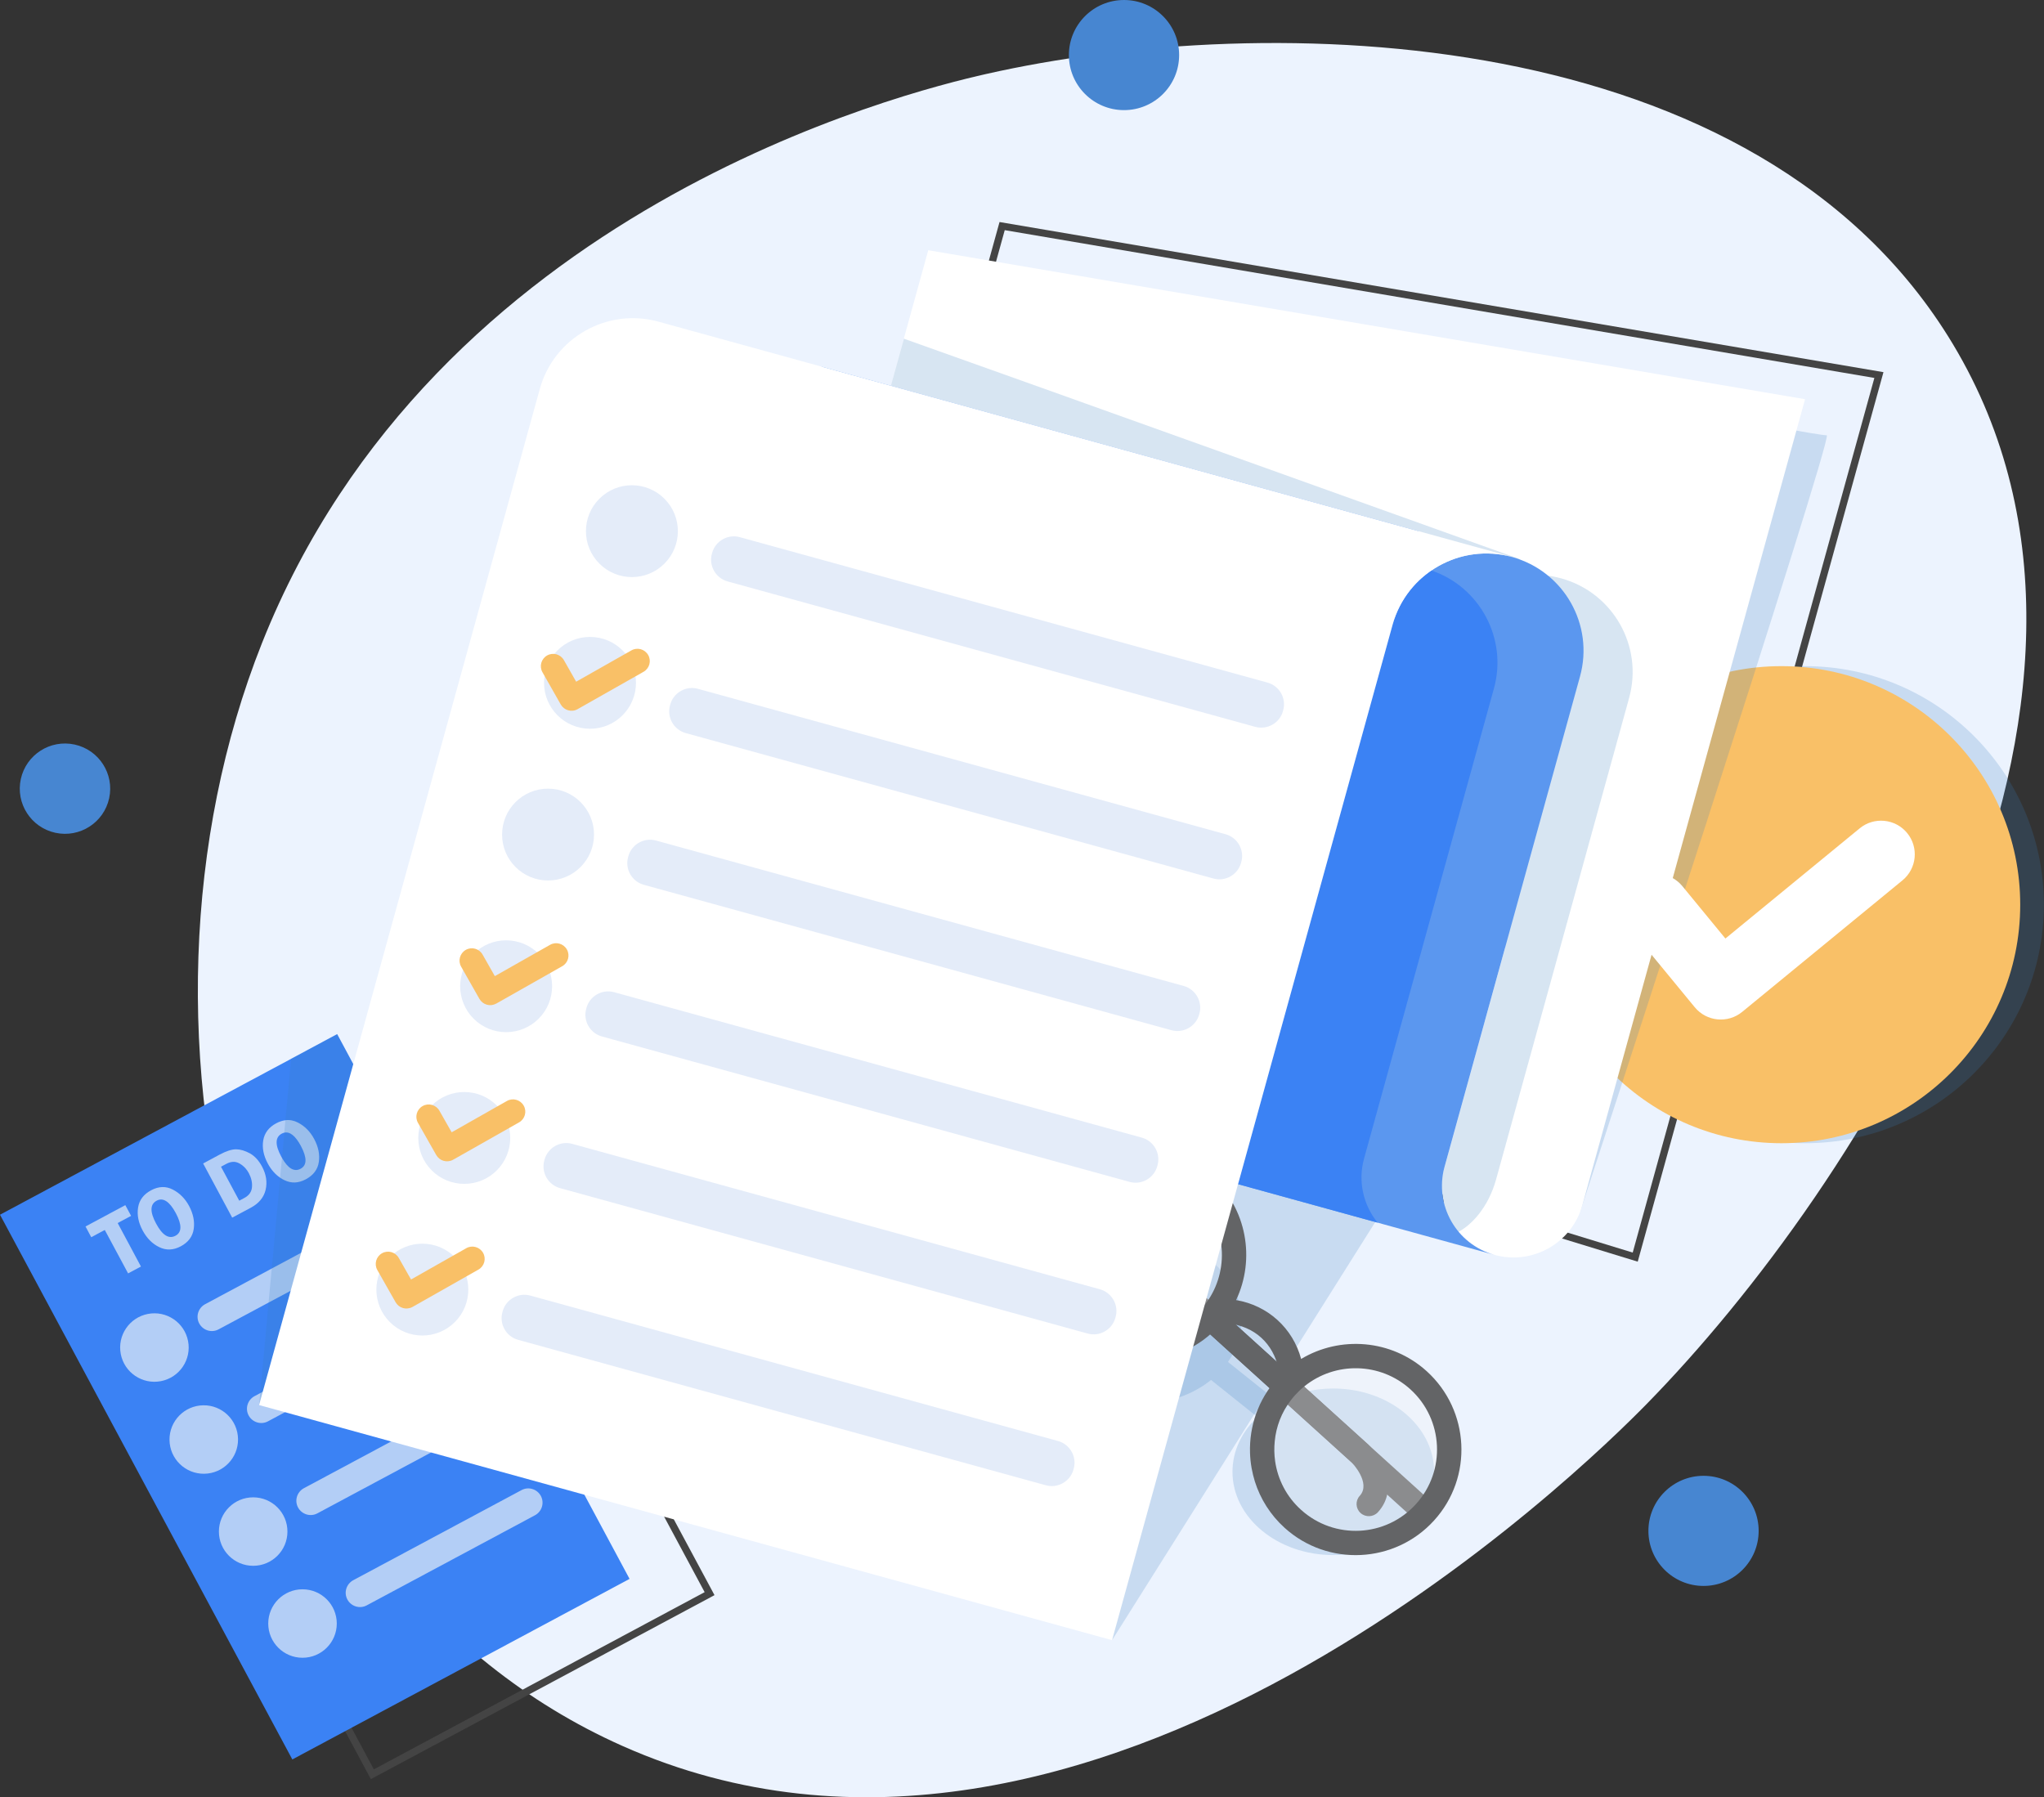 <svg width="638" height="561" viewBox="0 0 638 561" fill="none" xmlns="http://www.w3.org/2000/svg">
<rect x="0" y="0" width="638" height="561" fill="#333333" stroke="none"/>
<g clip-path="url(#clip0_40_479)">
<path d="M194.264 544.982C73.824 491.378 33.221 322.874 81.781 200.718C135.641 65.261 282.495 28.824 307.738 23.115C395.533 3.211 548.856 6.284 609.582 107.446C677.075 219.888 580.409 370.551 513.75 438.488C496.266 456.309 340.899 610.243 194.264 544.982Z" fill="#ECF3FE"/>
<path d="M511.19 393.824L244.869 312.228L311.985 69.305L587.891 116.169L511.19 393.824ZM247.627 310.702L509.622 390.989L585.053 117.973L313.612 71.842L247.627 310.702Z" fill="#444444"/>
<path d="M115.756 555.35L115.221 554.359L23.437 383.337L130.68 325.907L148.6 359.271L223.019 497.92L222.027 498.455L115.756 555.35ZM26.493 384.249L116.689 552.297L219.943 496.988L146.596 360.321L129.747 328.94L116.352 336.116L26.493 384.249Z" fill="#444444"/>
<path opacity="0.2" d="M563.422 356.852C604.589 356.852 637.96 323.516 637.96 282.393C637.96 241.271 604.589 207.934 563.422 207.934C522.256 207.934 488.884 241.271 488.884 282.393C488.884 323.516 522.256 356.852 563.422 356.852Z" fill="#3A7EC1"/>
<path d="M556.04 356.852C597.206 356.852 630.578 323.516 630.578 282.393C630.578 241.271 597.206 207.934 556.04 207.934C514.873 207.934 481.502 241.271 481.502 282.393C481.502 323.516 514.873 356.852 556.04 356.852Z" fill="#F9C067"/>
<path opacity="0.2" d="M493.23 378.262C493.23 378.262 572.432 135.874 570.189 135.874C567.947 135.874 543.716 131.374 543.716 131.374L493.23 378.262Z" fill="#3A7EC1"/>
<path opacity="0.2" d="M347.111 511.975L441.196 362.502L347.111 336.196V511.975Z" fill="#3A7EC1"/>
<path opacity="0.2" d="M416.152 433.413C409.801 433.413 403.887 434.979 398.946 437.635L383.288 425.126C385.967 421.3 387.495 416.879 387.495 412.161C387.495 397.809 373.405 386.172 356.021 386.172C338.637 386.172 324.547 397.809 324.547 412.161C324.547 426.514 338.637 438.151 356.021 438.151C364.574 438.151 372.334 435.335 378.009 430.756L392.476 442.314C387.634 446.893 384.697 452.86 384.697 459.422C384.697 473.774 398.787 485.411 416.171 485.411C433.556 485.411 447.646 473.774 447.646 459.422C447.626 445.049 433.536 433.413 416.152 433.413Z" fill="#3A7EC1"/>
<path d="M196.506 492.845L91.248 549.205L0 379.174L90.871 330.506L105.239 322.795L122.623 355.167L196.506 492.845Z" fill="#3B82F4"/>
<path d="M36.733 381.771L40.921 379.531L39.115 376.181L26.692 382.842L28.478 386.192L32.705 383.932L39.988 397.491L43.997 395.35L36.733 381.771Z" fill="#B3CEF6"/>
<path d="M58.999 376.399C57.769 374.139 56.102 372.434 53.939 371.324C51.796 370.214 49.533 370.273 47.172 371.542C44.83 372.791 43.48 374.575 43.103 376.914C42.726 379.253 43.203 381.632 44.532 384.11C45.842 386.529 47.569 388.273 49.732 389.304C51.895 390.355 54.117 390.256 56.4 389.046C58.781 387.778 60.131 385.954 60.468 383.615C60.805 381.256 60.309 378.857 58.999 376.399ZM54.772 385.736C52.689 386.846 50.664 385.577 48.72 381.93C46.755 378.282 46.815 375.903 48.898 374.793C50.903 373.722 52.907 375.011 54.872 378.659C56.816 382.306 56.797 384.665 54.772 385.736Z" fill="#B3CEF6"/>
<path d="M81.801 364.147C80.769 362.225 79.499 360.857 78.011 360.024C76.523 359.211 75.094 358.775 73.744 358.755C72.395 358.735 70.668 359.271 68.565 360.401L63.405 363.176L72.474 380.086L78.309 376.974C80.809 375.626 82.357 373.762 82.913 371.383C83.468 368.985 83.091 366.586 81.801 364.147ZM78.646 370.59C78.527 372.037 77.733 373.148 76.304 373.921L74.677 374.793L68.981 364.187L70.648 363.295C71.482 362.839 72.296 362.641 73.07 362.661C73.844 362.7 74.677 363.037 75.55 363.692C76.423 364.346 77.118 365.178 77.674 366.209C78.448 367.696 78.785 369.143 78.646 370.59Z" fill="#B3CEF6"/>
<path d="M98.035 355.484C96.824 353.224 95.137 351.52 92.994 350.409C91.724 349.755 90.434 349.498 89.085 349.676C88.152 349.795 87.199 350.112 86.227 350.627C83.885 351.876 82.536 353.68 82.159 356C81.782 358.319 82.258 360.718 83.588 363.196C84.619 365.099 85.889 366.566 87.437 367.617C87.874 367.914 88.311 368.172 88.787 368.39C90.95 369.44 93.173 369.341 95.455 368.112C97.836 366.844 99.186 365.02 99.523 362.68C99.861 360.341 99.364 357.943 98.035 355.484ZM93.828 364.821C91.843 365.892 89.898 364.762 88.013 361.432C87.934 361.293 87.854 361.154 87.775 360.995C85.81 357.348 85.87 354.969 87.953 353.859C88.211 353.72 88.469 353.621 88.747 353.561C90.494 353.165 92.22 354.553 93.927 357.724C95.872 361.392 95.832 363.751 93.828 364.821Z" fill="#B3CEF6"/>
<path d="M50.234 431.121C56.034 429.998 59.824 424.391 58.699 418.598C57.575 412.805 51.962 409.019 46.163 410.142C40.364 411.265 36.574 416.872 37.698 422.665C38.822 428.458 44.435 432.244 50.234 431.121Z" fill="#B3CEF6"/>
<path d="M120.757 386.826L68.227 414.956C66.064 416.126 63.365 415.293 62.194 413.133C61.024 410.972 61.857 408.276 64.02 407.106L116.55 378.976C118.713 377.806 121.412 378.639 122.583 380.8C123.754 382.96 122.94 385.657 120.757 386.826Z" fill="#B3CEF6"/>
<path d="M63.743 460.029C69.65 459.952 74.376 455.105 74.298 449.205C74.221 443.304 69.369 438.583 63.462 438.661C57.555 438.738 52.83 443.584 52.907 449.485C52.985 455.386 57.836 460.106 63.743 460.029Z" fill="#B3CEF6"/>
<path d="M136.177 415.531L83.647 443.662C81.484 444.831 78.785 443.999 77.614 441.838C76.443 439.677 77.277 436.981 79.44 435.811L131.97 407.701C134.133 406.531 136.832 407.364 138.003 409.525C139.154 411.686 138.34 414.382 136.177 415.531Z" fill="#B3CEF6"/>
<path d="M79.023 488.761C84.931 488.761 89.72 483.977 89.72 478.076C89.72 472.175 84.931 467.391 79.023 467.391C73.116 467.391 68.327 472.175 68.327 478.076C68.327 483.977 73.116 488.761 79.023 488.761Z" fill="#B3CEF6"/>
<path d="M151.597 444.256L99.067 472.387C96.904 473.556 94.205 472.724 93.034 470.563C91.863 468.402 92.697 465.706 94.86 464.536L147.39 436.406C149.553 435.236 152.252 436.069 153.422 438.23C154.573 440.391 153.76 443.087 151.597 444.256Z" fill="#B3CEF6"/>
<path d="M94.423 517.466C100.331 517.466 105.12 512.683 105.12 506.781C105.12 500.88 100.331 496.096 94.423 496.096C88.516 496.096 83.727 500.88 83.727 506.781C83.727 512.683 88.516 517.466 94.423 517.466Z" fill="#B3CEF6"/>
<path d="M166.996 472.981L114.466 501.112C112.303 502.281 109.604 501.449 108.434 499.288C107.263 497.127 108.096 494.431 110.259 493.261L162.789 465.131C164.952 463.961 167.651 464.794 168.822 466.955C169.973 469.116 169.16 471.812 166.996 472.981Z" fill="#B3CEF6"/>
<path opacity="0.2" d="M122.623 355.167L108.572 383.258L101.666 397.055L83.29 433.769L80.869 438.587L81.226 434.88L83.826 406.611L84.818 395.985L87.437 367.617L88.013 361.451L88.727 353.561L89.085 349.676L90.871 330.506L105.238 322.795L122.623 355.167Z" fill="#3A7EC1"/>
<path d="M536.095 318.195C533.416 317.938 530.837 316.649 528.991 314.409L508.848 289.926C505.157 285.446 505.812 278.825 510.297 275.138C514.782 271.45 521.41 272.105 525.101 276.585L538.556 292.959L580.469 258.565C584.954 254.877 591.582 255.532 595.274 260.012C598.965 264.492 598.31 271.113 593.825 274.801L543.795 315.856C541.553 317.7 538.775 318.453 536.095 318.195Z" fill="white"/>
<path d="M424.685 472.287C423.117 470.88 422.998 468.461 424.427 466.915C428.079 462.871 421.946 456.527 421.887 456.468L332.385 375.467C330.818 374.059 330.699 371.641 332.127 370.095C333.536 368.529 335.958 368.41 337.505 369.837L427.166 450.997C431.234 455.12 436.83 464.616 430.083 472.05C428.654 473.576 426.253 473.695 424.685 472.287Z" fill="#636466"/>
<path d="M335.719 391.762C337.287 393.17 339.688 393.051 341.097 391.505C344.749 387.461 351.695 392.952 351.754 393.011L441.256 474.032C442.823 475.44 445.225 475.321 446.634 473.774C448.043 472.208 447.924 469.81 446.376 468.402L356.716 387.242C352.211 383.615 342.209 378.976 335.461 386.41C334.052 387.936 334.171 390.355 335.719 391.762Z" fill="#636466"/>
<path opacity="0.28" d="M376.092 411.777C387.19 400.691 387.19 382.717 376.092 371.631C364.994 360.545 347.001 360.545 335.903 371.631C324.805 382.717 324.805 400.691 335.903 411.777C347.001 422.863 364.994 422.863 376.092 411.777Z" fill="#F2F2F2"/>
<path opacity="0.28" d="M443.249 472.548C454.346 461.462 454.346 443.488 443.249 432.401C432.151 421.315 414.157 421.315 403.06 432.401C391.962 443.488 391.962 461.462 403.06 472.548C414.157 483.634 432.151 483.634 443.249 472.548Z" fill="#F2F2F2"/>
<path d="M445.324 428.021C434.29 418.029 418.255 416.919 406.13 424.194C403.53 414.54 395.691 407.463 385.828 405.818C391.881 393.051 389.222 377.251 378.168 367.24C364.673 355.028 343.737 356.059 331.512 369.54C319.288 383.02 320.32 403.934 333.814 416.146C338.299 420.21 343.578 422.807 349.155 423.957C350.544 424.254 351.953 424.472 353.362 424.571C354.969 424.69 356.577 424.71 358.184 424.591C366.44 424.036 374.497 420.448 380.49 413.846C380.728 413.589 380.986 413.291 381.204 413.014C381.978 413.034 382.733 413.073 383.487 413.133C387.416 413.569 390.948 415.075 393.667 417.553C396.406 420.031 398.251 423.382 399.065 427.247C399.204 428.001 399.343 428.754 399.402 429.527C399.144 429.765 398.906 430.043 398.668 430.3C392.695 436.882 389.916 445.248 390.174 453.494C390.214 455.1 390.393 456.706 390.671 458.292C390.929 459.679 391.266 461.087 391.683 462.435C393.389 467.847 396.505 472.862 400.97 476.907C414.465 489.118 435.401 488.087 447.626 474.607C459.851 461.166 458.819 440.252 445.324 428.021ZM354.83 417.038C349.155 416.8 343.499 414.639 338.954 410.516C328.555 401.099 327.762 385.042 337.188 374.674C346.595 364.306 362.689 363.493 373.068 372.91C382.455 381.414 384.003 395.41 377.216 405.679L377.196 405.699C376.501 406.749 375.707 407.78 374.834 408.771C374.318 409.326 373.782 409.882 373.247 410.377C369.754 413.628 365.567 415.67 361.121 416.562C359.057 416.959 356.934 417.137 354.83 417.038ZM406.09 471.277C401.526 467.153 398.827 461.761 398.013 456.131C397.716 454.049 397.676 451.928 397.894 449.827C398.331 445.327 399.978 440.946 402.855 437.159C403.292 436.565 403.788 435.99 404.304 435.415C405.197 434.443 406.13 433.551 407.122 432.758C407.122 432.758 407.122 432.758 407.142 432.739C416.707 424.987 430.797 425.146 440.204 433.651C450.603 443.067 451.377 459.144 441.97 469.492C432.564 479.9 416.489 480.693 406.09 471.277Z" fill="#636466"/>
<path d="M563.422 124.614L493.924 376.141C490.65 388.016 478.346 394.994 466.459 391.703C462.728 390.672 459.473 388.749 456.874 386.231C451.198 380.74 448.638 372.414 450.88 364.266L463.462 318.711L240.264 257.177L289.738 78.107L563.422 124.614Z" fill="white"/>
<path opacity="0.2" d="M474.357 174.511L472.809 180.141L276.521 126.021L282.138 105.721C315.616 117.576 474.357 174.511 474.357 174.511Z" fill="#3A7EC1"/>
<path opacity="0.2" d="M487.316 180.537C480.489 178.654 473.583 179.269 467.53 181.806L438.378 287.29L469.773 295.933L450.9 364.266C448.658 372.414 449.908 380.363 453.619 385.319C459.414 382.921 464.653 376.537 466.975 368.172L485.728 300.314L508.153 219.135L508.511 217.806C512.956 201.69 503.47 184.998 487.316 180.537Z" fill="#3A7EC1"/>
<path d="M466.479 391.703L230.243 326.581C213.672 322.002 203.928 304.874 208.512 288.321L256.537 114.484L442.744 165.808L434.667 195.029C436.651 187.833 441.057 181.985 446.772 178.079C447.467 177.603 448.201 177.147 448.936 176.731C455.683 172.905 463.919 171.656 471.996 173.876C488.149 178.337 497.635 195.029 493.17 211.165L450.88 364.266C447.606 376.141 454.591 388.432 466.479 391.703Z" fill="#5B97EF"/>
<path d="M430.003 381.652L386.443 369.639L434.866 194.355C436.929 187.476 441.256 181.846 446.792 178.079C461.875 183.174 470.607 199.331 466.32 214.853L425.776 361.61C423.772 368.846 425.598 376.24 430.003 381.652Z" fill="#3B82F4"/>
<path d="M347.11 511.975L434.667 195.029C439.132 178.892 455.842 169.416 471.996 173.857L205.536 100.409C189.501 95.988 172.91 105.404 168.485 121.422L80.869 438.587L347.11 511.975Z" fill="white"/>
<path d="M207.384 175.937C212.987 170.34 212.987 161.265 207.384 155.668C201.781 150.071 192.696 150.071 187.093 155.668C181.49 161.265 181.49 170.34 187.093 175.937C192.696 181.534 201.781 181.534 207.384 175.937Z" fill="#E4ECF9"/>
<path d="M391.822 226.886L227.107 181.489C223.396 180.458 221.174 176.592 222.205 172.865L222.285 172.568C223.317 168.861 227.187 166.641 230.917 167.672L395.632 213.069C399.343 214.099 401.565 217.965 400.534 221.692L400.454 221.989C399.442 225.696 395.552 227.897 391.822 226.886Z" fill="#E4ECF9"/>
<path d="M184.162 227.481C192.087 227.481 198.51 221.064 198.51 213.148C198.51 205.232 192.087 198.815 184.162 198.815C176.238 198.815 169.814 205.232 169.814 213.148C169.814 221.064 176.238 227.481 184.162 227.481Z" fill="#E4ECF9"/>
<path d="M378.743 274.226L214.029 228.829C210.318 227.798 208.096 223.932 209.127 220.205L209.207 219.908C210.239 216.201 214.109 213.98 217.839 215.011L382.554 260.408C386.265 261.439 388.487 265.305 387.455 269.032L387.376 269.329C386.344 273.056 382.474 275.257 378.743 274.226Z" fill="#E4ECF9"/>
<path d="M171.065 274.84C178.989 274.84 185.413 268.423 185.413 260.507C185.413 252.592 178.989 246.175 171.065 246.175C163.14 246.175 156.717 252.592 156.717 260.507C156.717 268.423 163.14 274.84 171.065 274.84Z" fill="#E4ECF9"/>
<path d="M365.666 321.585L200.951 276.188C197.24 275.157 195.018 271.292 196.05 267.565L196.129 267.267C197.161 263.56 201.031 261.34 204.762 262.371L369.476 307.768C373.187 308.799 375.41 312.665 374.378 316.391L374.298 316.689C373.266 320.396 369.396 322.596 365.666 321.585Z" fill="#E4ECF9"/>
<path d="M168.128 317.987C173.731 312.39 173.731 303.315 168.128 297.718C162.525 292.12 153.44 292.12 147.837 297.718C142.234 303.315 142.234 312.39 147.837 317.987C153.44 323.584 162.525 323.584 168.128 317.987Z" fill="#E4ECF9"/>
<path d="M352.588 368.925L187.873 323.528C184.162 322.497 181.94 318.632 182.972 314.905L183.051 314.607C184.083 310.9 187.953 308.68 191.684 309.711L356.398 355.108C360.109 356.139 362.332 360.004 361.3 363.731L361.22 364.029C360.188 367.755 356.319 369.956 352.588 368.925Z" fill="#E4ECF9"/>
<path d="M155.057 365.342C160.66 359.744 160.66 350.669 155.057 345.072C149.453 339.475 140.369 339.475 134.766 345.072C129.162 350.669 129.162 359.744 134.766 365.342C140.369 370.939 149.453 370.939 155.057 365.342Z" fill="#E4ECF9"/>
<path d="M339.51 416.265L174.796 370.868C171.085 369.837 168.862 365.971 169.894 362.244L169.973 361.947C171.005 358.24 174.875 356.02 178.606 357.05L343.32 402.447C347.031 403.478 349.254 407.344 348.222 411.071L348.142 411.368C347.111 415.095 343.221 417.296 339.51 416.265Z" fill="#E4ECF9"/>
<path d="M141.971 412.682C147.574 407.085 147.574 398.01 141.971 392.413C136.368 386.815 127.283 386.815 121.68 392.413C116.077 398.01 116.077 407.085 121.68 412.682C127.283 418.279 136.368 418.279 141.971 412.682Z" fill="#E4ECF9"/>
<path d="M326.432 463.624L161.718 418.227C158.007 417.197 155.784 413.331 156.816 409.604L156.895 409.307C157.927 405.599 161.797 403.379 165.528 404.41L330.242 449.807C333.953 450.838 336.176 454.704 335.144 458.431L335.065 458.728C334.033 462.455 330.143 464.655 326.432 463.624Z" fill="#E4ECF9"/>
<path d="M177.356 221.712C176.403 221.454 175.57 220.82 175.034 219.908L169.318 209.837C168.267 207.994 168.921 205.654 170.767 204.604C172.613 203.553 174.954 204.207 176.006 206.051L179.836 212.791L197.082 203.018C198.927 201.967 201.269 202.621 202.321 204.465C203.373 206.309 202.718 208.648 200.872 209.699L180.293 221.355C179.36 221.89 178.308 221.989 177.356 221.712Z" fill="#F9C067"/>
<path d="M151.974 313.616C151.021 313.358 150.188 312.724 149.652 311.812L143.936 301.741C142.885 299.898 143.54 297.559 145.385 296.508C147.231 295.457 149.573 296.111 150.624 297.955L154.454 304.695L171.7 294.922C173.545 293.871 175.887 294.526 176.939 296.369C177.991 298.213 177.336 300.552 175.49 301.603L154.911 313.259C153.958 313.775 152.926 313.894 151.974 313.616Z" fill="#F9C067"/>
<path d="M138.499 362.363C137.546 362.106 136.713 361.471 136.177 360.559L130.462 350.489C129.41 348.645 130.065 346.306 131.91 345.255C133.756 344.204 136.098 344.859 137.149 346.702L140.98 353.442L158.225 343.669C160.071 342.619 162.412 343.273 163.464 345.116C164.516 346.96 163.861 349.299 162.015 350.35L141.436 362.006C140.503 362.522 139.451 362.621 138.499 362.363Z" fill="#F9C067"/>
<path d="M125.818 408.315C124.865 408.058 124.032 407.423 123.496 406.511L117.78 396.441C116.729 394.597 117.384 392.258 119.229 391.207C121.075 390.157 123.416 390.811 124.468 392.654L128.298 399.395L145.544 389.621C147.389 388.571 149.731 389.225 150.783 391.068C151.835 392.912 151.18 395.251 149.334 396.302L128.755 407.959C127.802 408.474 126.75 408.573 125.818 408.315Z" fill="#F9C067"/>
<path d="M350.841 34.375C360.344 34.375 368.047 26.68 368.047 17.187C368.047 7.695 360.344 0 350.841 0C341.339 0 333.636 7.695 333.636 17.187C333.636 26.68 341.339 34.375 350.841 34.375Z" fill="#4786D1"/>
<path d="M34.071 249.178C35.73 241.572 30.901 234.063 23.287 232.407C15.673 230.75 8.156 235.573 6.498 243.179C4.84 250.786 9.668 258.294 17.282 259.951C24.896 261.607 32.413 256.784 34.071 249.178Z" fill="#4786D1"/>
<path d="M531.729 495.046C541.232 495.046 548.935 487.35 548.935 477.858C548.935 468.366 541.232 460.671 531.729 460.671C522.227 460.671 514.524 468.366 514.524 477.858C514.524 487.35 522.227 495.046 531.729 495.046Z" fill="#4786D1"/>
</g>
<defs>
<clipPath id="clip0_40_479">
<rect width="638" height="561" fill="white"/>
</clipPath>
</defs>
</svg>
